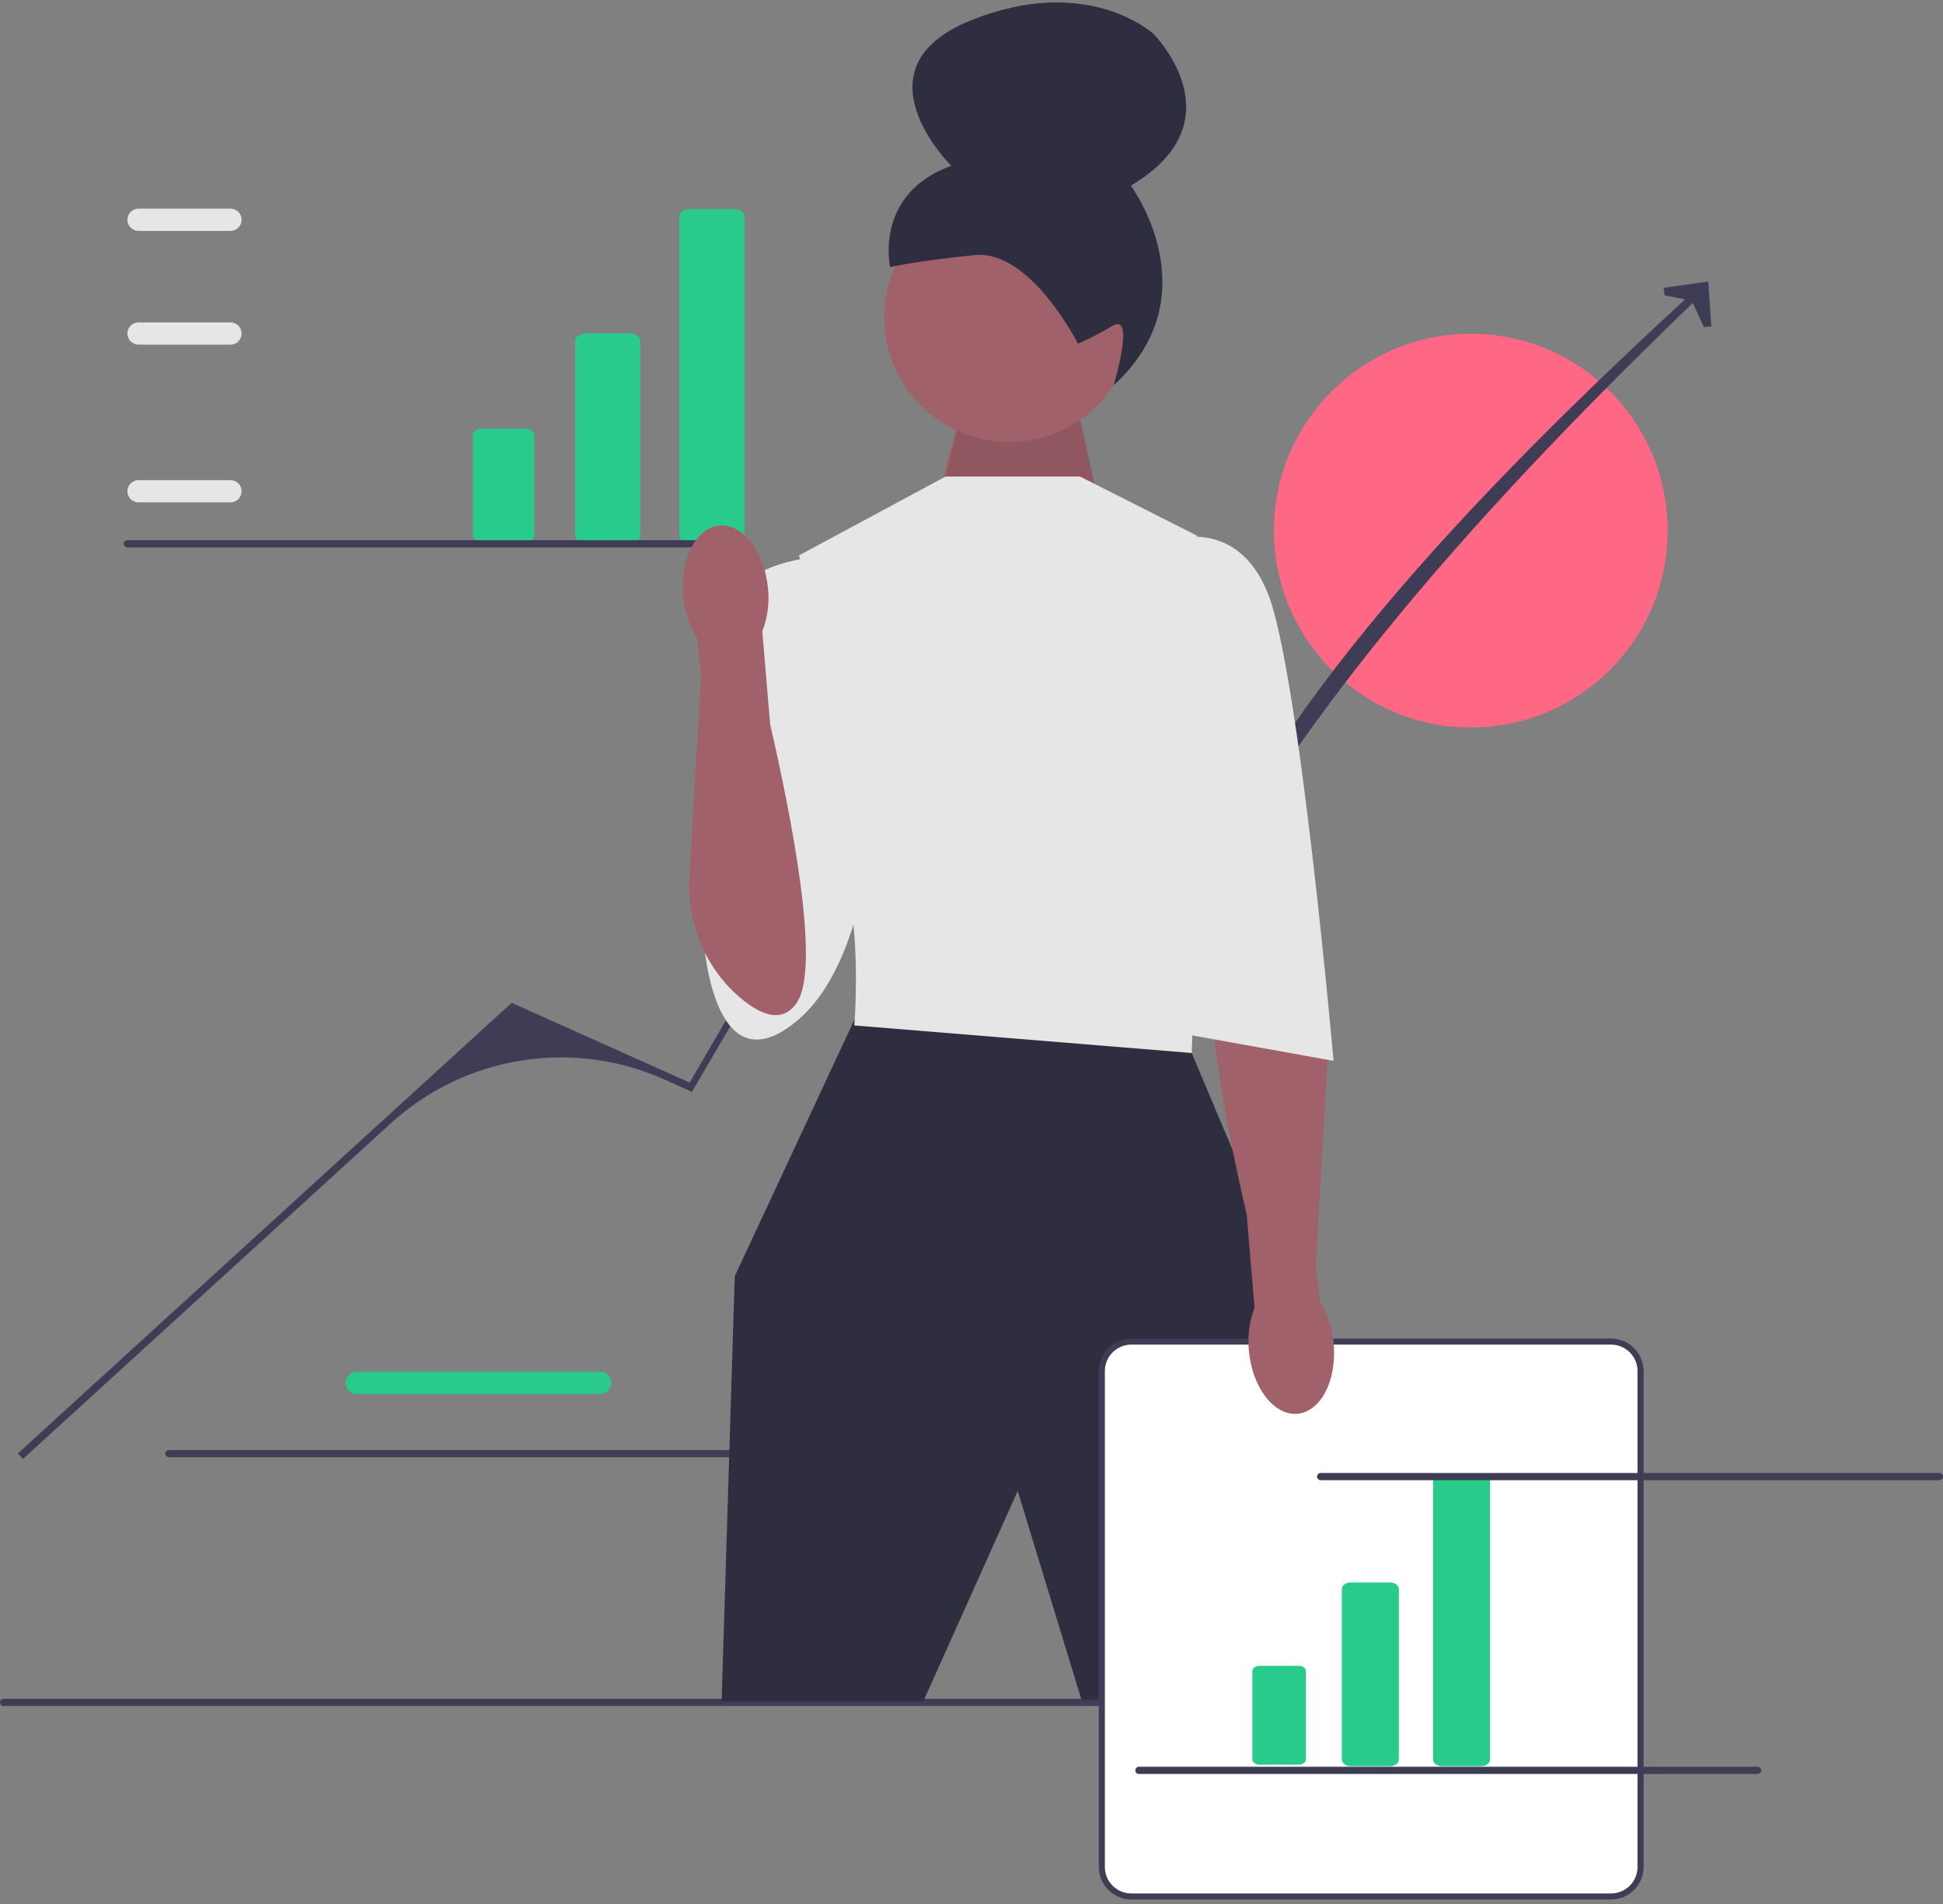 <svg width="400" height="392" viewBox="0 0 400 392" fill="none" xmlns="http://www.w3.org/2000/svg">
<rect x="0" y="0" width="400" height="392" fill="#808080" stroke="none"/>
<g clip-path="url(#clip0_303_987)">
<path d="M123.521 287.014H73.417C72.153 287.014 71.126 285.986 71.126 284.723C71.126 283.46 72.153 282.432 73.417 282.432H123.521C124.785 282.432 125.812 283.46 125.812 284.723C125.812 285.986 124.785 287.014 123.521 287.014Z" fill="#28CB8B"/>
<path d="M34.037 299.277C34.037 299.688 34.367 300.019 34.779 300.019H162.159C162.57 300.019 162.901 299.688 162.901 299.277C162.901 298.865 162.57 298.535 162.159 298.535H34.779C34.367 298.535 34.037 298.865 34.037 299.277Z" fill="#3F3D56"/>
<path d="M302.789 149.774C325.172 149.774 343.318 131.629 343.318 109.245C343.318 86.861 325.172 68.716 302.789 68.716C280.405 68.716 262.26 86.861 262.26 109.245C262.26 131.629 280.405 149.774 302.789 149.774Z" fill="#FF6884"/>
<path d="M0 350.491C0 350.902 0.33 351.233 0.742 351.233H326.404C326.815 351.233 327.146 350.902 327.146 350.491C327.146 350.079 326.815 349.749 326.404 349.749H0.742C0.33 349.749 0 350.079 0 350.491Z" fill="#3F3D56"/>
<path d="M4.711 300.383L3.669 299.242L105.343 206.463L141.975 222.884L181.532 155.049L214.031 139.383L244.143 189.569C260.4 147.482 301.17 103.449 350.024 58.775L351.226 59.748C305.406 103.615 266.203 147.682 243.954 192.26L216.102 145.703C214.786 143.503 212.021 142.654 209.697 143.735C191.933 152.001 177.115 165.493 167.226 182.408L142.447 224.79L136.791 222.254C117.875 213.774 95.729 217.328 80.416 231.302L4.711 300.383Z" fill="#3F3D56"/>
<path d="M352.316 67.221L350.772 67.328L348.282 61.93L342.705 60.797L342.488 59.265L351.681 57.959L352.316 67.221Z" fill="#3F3D56"/>
<path d="M193.72 100.252L199.185 79.241L220.477 78.217L226.847 107.18L193.72 100.252Z" fill="#A0616A"/>
<path opacity="0.1" d="M194 100.535L199.465 79.524L220.757 78.5L227.127 107.463L194 100.535Z" fill="black"/>
<path d="M207.73 90.999C221.924 90.999 233.43 79.493 233.43 65.3C233.43 51.106 221.924 39.6 207.73 39.6C193.537 39.6 182.031 51.106 182.031 65.3C182.031 79.493 193.537 90.999 207.73 90.999Z" fill="#A0616A"/>
<path d="M221.909 70.739C221.909 70.739 212.147 51.396 200.708 52.513C189.269 53.63 183.243 54.988 183.243 54.988C183.243 54.988 179.847 39.922 195.833 34.127C195.833 34.127 175.508 14.091 199.707 4.262C223.907 -5.566 237.448 6.969 237.448 6.969C237.448 6.969 255.361 24.851 232.801 38.217C232.801 38.217 249.553 60.75 229.27 79.323C229.27 79.323 233.807 64.293 229.073 67.065C224.34 69.837 221.909 70.739 221.909 70.739Z" fill="#2F2E41"/>
<path d="M179.375 206.52L175.957 209.797L151.26 262.75L148.557 350.338H190.05L209.514 306.963L222.628 349.919H259.937L268.585 271.941L245.336 216.793L179.375 206.52Z" fill="#2F2E41"/>
<path d="M222.358 98.117H194.648L164.507 114.337L171.535 145.695C171.535 145.695 169.913 164.619 173.698 178.676C177.483 192.733 175.861 211.116 175.861 211.116L245.336 216.793L247.499 152.994L246.418 110.282L222.358 98.117Z" fill="#E6E6E6"/>
<path d="M169.102 114.607C169.102 114.607 152.342 115.148 149.638 125.961C146.935 136.774 144.772 192.463 144.772 192.463C144.772 192.463 146.394 225.507 164.507 209.796C182.619 194.085 180.997 146.506 180.997 146.506L169.102 114.607Z" fill="#E6E6E6"/>
<path d="M331.67 390.448H232.898C229.553 390.448 226.832 387.727 226.832 384.381V282.274C226.832 278.929 229.553 276.207 232.898 276.207H331.67C335.016 276.207 337.737 278.929 337.737 282.274V384.381C337.737 387.727 335.016 390.448 331.67 390.448Z" fill="white"/>
<path d="M331.67 391.072H232.898C229.209 391.072 226.208 388.071 226.208 384.381V282.274C226.208 278.585 229.209 275.584 232.898 275.584H331.67C335.359 275.584 338.361 278.585 338.361 282.274V384.381C338.361 388.071 335.359 391.072 331.67 391.072ZM232.898 276.831C229.897 276.831 227.455 279.273 227.455 282.274V384.381C227.455 387.383 229.897 389.825 232.898 389.825H331.67C334.672 389.825 337.114 387.383 337.114 384.381V282.274C337.114 279.273 334.672 276.831 331.67 276.831H232.898Z" fill="#3F3D56"/>
<path d="M286.182 363.623H278.041C277.05 363.623 276.244 363.001 276.244 362.236V327.187C276.244 326.421 277.05 325.799 278.041 325.799H286.182C287.173 325.799 287.98 326.421 287.98 327.187V362.236C287.98 363.001 287.173 363.623 286.182 363.623Z" fill="#28CB8B"/>
<path d="M259.268 342.969C258.467 342.969 257.816 343.471 257.816 344.09V362.197C257.816 362.815 258.467 363.318 259.268 363.318H267.409C268.21 363.318 268.861 362.815 268.861 362.197V344.09C268.861 343.471 268.21 342.969 267.409 342.969H259.268Z" fill="#28CB8B"/>
<path d="M304.956 363.623H296.815C295.824 363.623 295.017 363.001 295.017 362.236V304.796C295.017 304.031 295.824 303.409 296.815 303.409H304.956C305.947 303.409 306.753 304.031 306.753 304.796V362.236C306.753 363.001 305.947 363.623 304.956 363.623Z" fill="#28CB8B"/>
<path d="M129.771 111.844H120.472C119.34 111.844 118.419 111.133 118.419 110.259V70.223C118.419 69.349 119.34 68.638 120.472 68.638H129.771C130.904 68.638 131.825 69.349 131.825 70.223V110.259C131.825 111.133 130.904 111.844 129.771 111.844Z" fill="#28CB8B"/>
<path d="M99.028 88.251C98.113 88.251 97.369 88.825 97.369 89.531V110.215C97.369 110.921 98.113 111.495 99.028 111.495H108.327C109.241 111.495 109.986 110.921 109.986 110.215V89.531C109.986 88.825 109.241 88.251 108.327 88.251H99.028Z" fill="#28CB8B"/>
<path d="M151.216 111.844H141.917C140.784 111.844 139.863 111.133 139.863 110.259V44.647C139.863 43.773 140.784 43.062 141.917 43.062H151.216C152.348 43.062 153.269 43.773 153.269 44.647V110.259C153.269 111.133 152.348 111.844 151.216 111.844Z" fill="#28CB8B"/>
<path d="M267.142 291.064C271.959 290.603 275.275 284.094 274.551 276.523C274.303 273.495 273.333 270.57 271.723 267.993L270.795 259.425L270.937 259.382L273.27 218.754C273.813 209.308 270.073 200.026 262.869 193.891C258.583 190.242 254.011 188.395 251.071 193.005C246.193 200.656 252.512 232.192 256.661 250.121L258.27 269.281C257.177 272.117 256.78 275.174 257.111 278.195C257.834 285.763 262.326 291.525 267.142 291.064Z" fill="#A0616A"/>
<path d="M240.47 111.363C240.47 111.363 254.528 105.956 261.016 122.176C267.504 138.396 274.532 218.415 274.532 218.415L241.552 212.468L240.47 111.363Z" fill="#E6E6E6"/>
<path d="M47.445 103.429H28.517C27.254 103.429 26.226 102.402 26.226 101.138C26.226 99.875 27.254 98.848 28.517 98.848H47.445C48.708 98.848 49.736 99.875 49.736 101.138C49.736 102.402 48.708 103.429 47.445 103.429Z" fill="#E6E6E6"/>
<path d="M47.445 70.957H28.517C27.254 70.957 26.226 69.929 26.226 68.666C26.226 67.403 27.254 66.375 28.517 66.375H47.445C48.708 66.375 49.736 67.403 49.736 68.666C49.736 69.929 48.708 70.957 47.445 70.957Z" fill="#E6E6E6"/>
<path d="M47.445 47.539H28.517C27.254 47.539 26.226 46.511 26.226 45.248C26.226 43.985 27.254 42.957 28.517 42.957H47.445C48.708 42.957 49.736 43.985 49.736 45.248C49.736 46.511 48.708 47.539 47.445 47.539Z" fill="#E6E6E6"/>
<path d="M25.466 111.958C25.466 112.369 25.797 112.7 26.209 112.7H153.589C154 112.7 154.331 112.369 154.331 111.958C154.331 111.546 154 111.216 153.589 111.216H26.209C25.797 111.216 25.466 111.546 25.466 111.958Z" fill="#3F3D56"/>
<path d="M271.136 304.004C271.136 304.415 271.466 304.746 271.878 304.746H399.258C399.67 304.746 400 304.415 400 304.004C400 303.592 399.67 303.262 399.258 303.262H271.878C271.466 303.262 271.136 303.592 271.136 304.004Z" fill="#3F3D56"/>
<path d="M233.724 364.486C233.724 364.897 234.055 365.228 234.466 365.228H361.846C362.258 365.228 362.588 364.897 362.588 364.486C362.588 364.074 362.258 363.744 361.846 363.744H234.466C234.055 363.744 233.724 364.074 233.724 364.486Z" fill="#3F3D56"/>
<path d="M148.067 108.206C143.25 108.668 139.934 115.176 140.658 122.747C140.906 125.775 141.876 128.7 143.486 131.277L144.414 139.845L144.272 139.888L141.939 180.516C141.396 189.962 145.136 199.245 152.34 205.379C156.626 209.028 161.198 210.875 164.138 206.265C169.016 198.614 162.697 167.078 158.548 149.149L156.939 129.989C158.032 127.153 158.429 124.096 158.098 121.075C157.375 113.507 152.883 107.745 148.067 108.206Z" fill="#A0616A"/>
</g>
<defs>
<clipPath id="clip0_303_987">
<rect width="400" height="390.572" fill="white" transform="translate(0 0.5)"/>
</clipPath>
</defs>
</svg>

